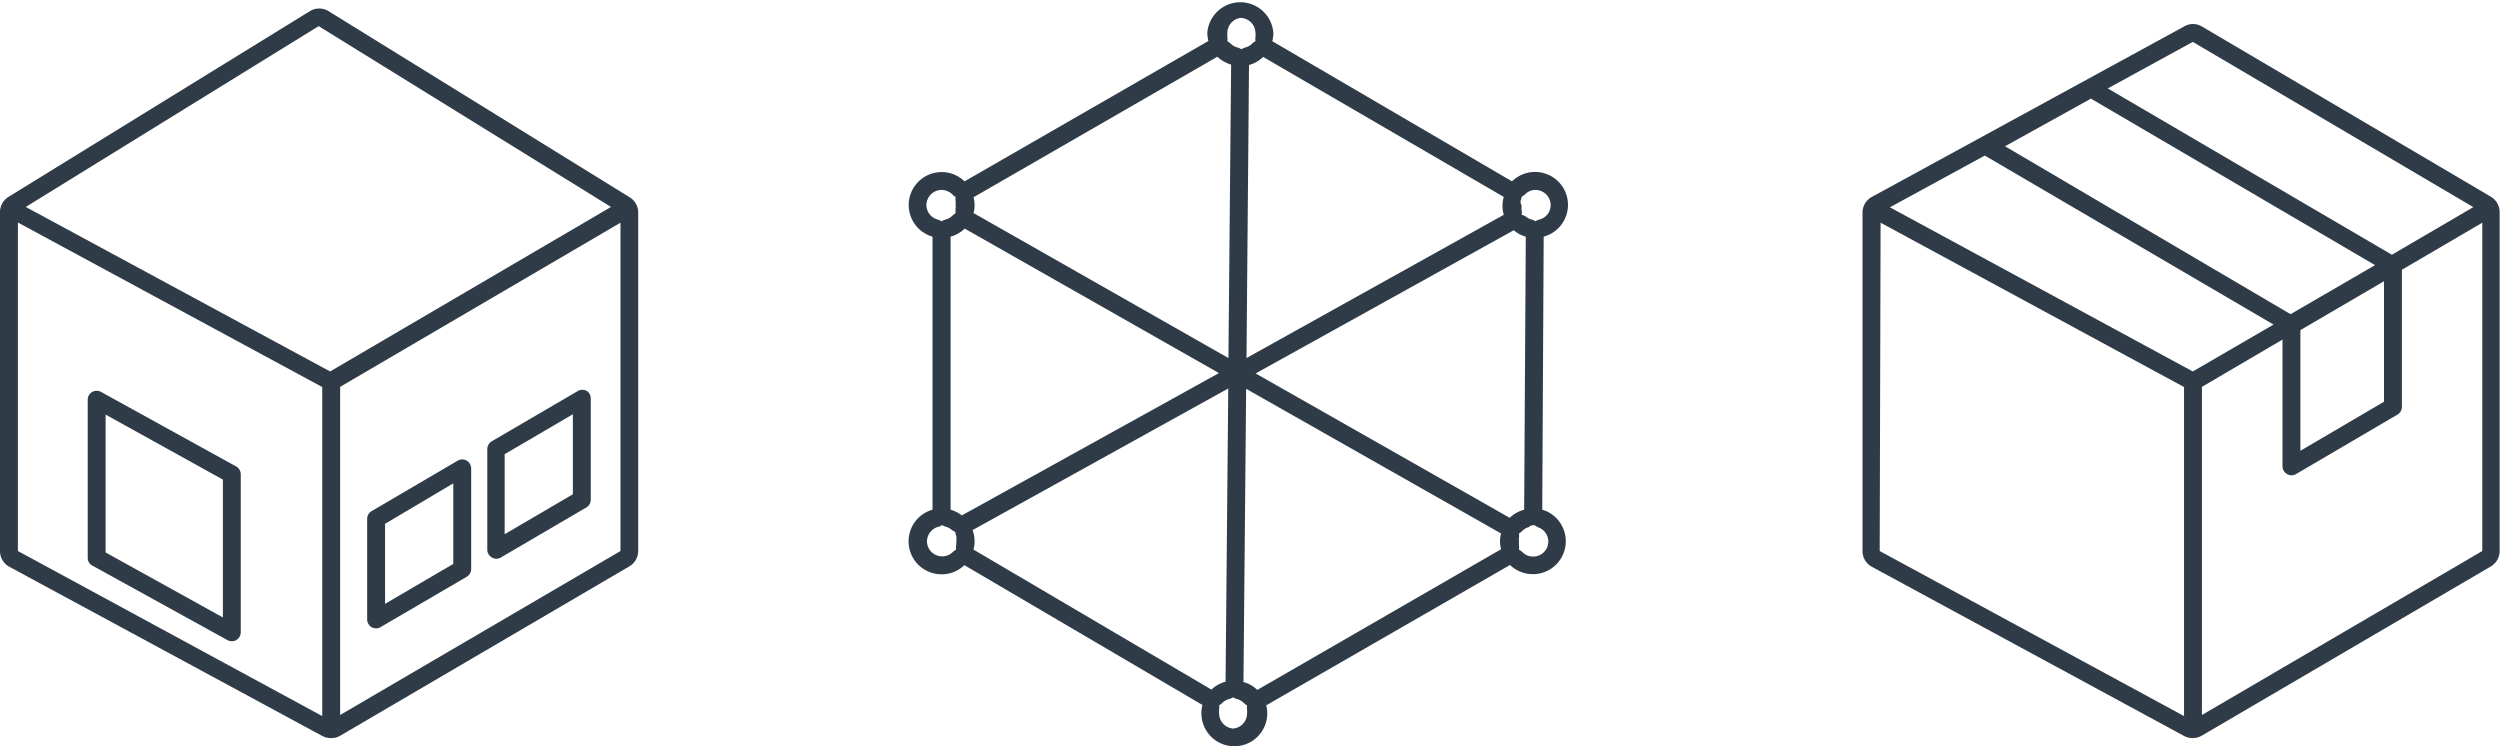 <svg xmlns="http://www.w3.org/2000/svg" viewBox="0 0 139.65 41.69"><defs><style>.cls-1{fill:#2f3c47;}</style></defs><title>Why_Vertical</title><g id="Layer_2" data-name="Layer 2"><g id="Layer_1-2" data-name="Layer 1"><path class="cls-1" d="M35.14,11,18.33.61a1,1,0,0,0-1,0L.47,11a1,1,0,0,0-.47.85V30.78a1,1,0,0,0,.52.88L18,41.11a1,1,0,0,0,.47.12A1,1,0,0,0,19,41.1l16.15-9.46a1,1,0,0,0,.5-.86V11.86A1,1,0,0,0,35.14,11ZM17.8,1.46l16.33,10.1L18.44,20.75l-17-9.19ZM1,12.43l17,9.19V40L1,30.78ZM19,39.94V21.61l15.66-9.17V30.78Z"/><path class="cls-1" d="M13.18,26.05,5.64,21.89a.5.5,0,0,0-.74.44v8.83a.48.48,0,0,0,.27.44l7.54,4.16a.53.53,0,0,0,.24.06.43.43,0,0,0,.25-.07.5.5,0,0,0,.25-.43V26.49A.51.51,0,0,0,13.18,26.05Zm-.73,8.44L5.9,30.86v-7.7l6.55,3.63Z"/><path class="cls-1" d="M26.07,25.73a.5.5,0,0,0-.5,0l-4.81,2.82a.5.5,0,0,0-.25.43V34.6a.52.52,0,0,0,.25.44.57.57,0,0,0,.25.06.43.43,0,0,0,.25-.07l4.81-2.81a.5.5,0,0,0,.25-.43V26.16A.52.52,0,0,0,26.07,25.73Zm-.75,5.77-3.81,2.23V29.26L25.32,27Z"/><path class="cls-1" d="M32.78,21.84a.5.5,0,0,0-.5,0l-4.81,2.81a.52.52,0,0,0-.25.43v5.63a.49.49,0,0,0,.26.43.42.42,0,0,0,.24.07.48.48,0,0,0,.26-.07l4.8-2.81A.5.5,0,0,0,33,27.9V22.27A.5.5,0,0,0,32.78,21.84ZM32,27.61l-3.81,2.23V25.37L32,23.14Z"/><path class="cls-1" d="M86.15,28.47l.08-15.25a1.84,1.84,0,1,0-1.77-3.09L71.07,2.3a1.7,1.7,0,0,0,.06-.46,1.85,1.85,0,0,0-3.69,0,2.13,2.13,0,0,0,.06.45L53.88,10.13a1.84,1.84,0,1,0-1.79,3.09V28.47a1.84,1.84,0,0,0,.51,3.61,1.82,1.82,0,0,0,1.27-.51l13.3,7.81a1.84,1.84,0,1,0,3.62.47,1.63,1.63,0,0,0-.06-.45l13.62-7.84a1.84,1.84,0,1,0,1.8-3.09ZM84.93,11.24A1,1,0,0,0,85,11l.2-.15a.78.78,0,0,1,.58-.24.85.85,0,0,1,.84.84.83.83,0,0,1-.62.81.94.94,0,0,0-.23.1.6.6,0,0,0-.23-.1.87.87,0,0,1-.3-.16A.77.77,0,0,0,85,12a.69.69,0,0,0,0-.24,1,1,0,0,1,0-.27A.68.68,0,0,1,84.93,11.24ZM84,11a1.69,1.69,0,0,0-.07.45A1.81,1.81,0,0,0,84,12L69.63,20l.14-16.37a1.82,1.82,0,0,0,.79-.45ZM69.29,1a.85.85,0,0,1,.84.84.88.88,0,0,1,0,.21,1.13,1.13,0,0,0,0,.25,1,1,0,0,0-.2.15.8.8,0,0,1-.36.2.94.94,0,0,0-.23.1.67.67,0,0,0-.23-.1.81.81,0,0,1-.35-.2,1,1,0,0,0-.2-.15,1.07,1.07,0,0,0,0-.25,1,1,0,0,1,0-.21A.85.85,0,0,1,69.29,1ZM68,3.17a2,2,0,0,0,.77.44L68.62,20l-14.24-8.1a1.56,1.56,0,0,0,.06-.44,1.61,1.61,0,0,0-.06-.44ZM51.75,11.45a.85.85,0,0,1,.85-.84.89.89,0,0,1,.59.24.9.9,0,0,0,.19.15,1.07,1.07,0,0,0,0,.25.88.88,0,0,1,0,.2.81.81,0,0,1,0,.2,1.15,1.15,0,0,0,0,.26.9.9,0,0,0-.19.15.84.84,0,0,1-.36.2.94.94,0,0,0-.23.1.94.94,0,0,0-.23-.1A.84.84,0,0,1,51.75,11.45Zm1.66,19a1.07,1.07,0,0,0,0,.25,1,1,0,0,0-.2.15.85.85,0,0,1-1.43-.61.86.86,0,0,1,.62-.81.67.67,0,0,0,.23-.1.67.67,0,0,0,.23.1.76.76,0,0,1,.28.15,1,1,0,0,0,.22.13,1.05,1.05,0,0,0,.06.24,1.1,1.1,0,0,1,0,.29A1,1,0,0,1,53.41,30.45Zm.32-1.66a2,2,0,0,0-.63-.32V13.22a1.83,1.83,0,0,0,.79-.45l14.2,8.07Zm.65,1.91a1.76,1.76,0,0,0,.06-.46,1.9,1.9,0,0,0-.11-.63L68.61,21.7l-.15,16.38a1.82,1.82,0,0,0-.79.44Zm14.56,10a.85.85,0,0,1-.84-.84.88.88,0,0,1,0-.21,1.18,1.18,0,0,0,0-.25.9.9,0,0,0,.19-.15.91.91,0,0,1,.36-.2.67.67,0,0,0,.23-.1.67.67,0,0,0,.23.1.92.92,0,0,1,.35.2,1,1,0,0,0,.2.15,1,1,0,0,0,0,.25,1,1,0,0,1,0,.21A.85.85,0,0,1,68.94,40.69Zm1.29-2.16a1.69,1.69,0,0,0-.77-.44l.15-16.38L83.85,29.8a1.61,1.61,0,0,0-.06.44,2.12,2.12,0,0,0,.06.44Zm14.11-9.61-14.2-8.07,14.42-8a1.68,1.68,0,0,0,.67.36l-.09,15.25A1.87,1.87,0,0,0,84.34,28.92Zm1.3,2.16a.82.82,0,0,1-.59-.24,1,1,0,0,0-.2-.15,1.13,1.13,0,0,0,0-.25.88.88,0,0,1,0-.2.81.81,0,0,1,0-.2,1.13,1.13,0,0,0,0-.25.9.9,0,0,0,.19-.15.85.85,0,0,1,.37-.21.31.31,0,0,1,.46,0,.84.84,0,0,1-.23,1.65Z"/><path class="cls-1" d="M139.16,11,123,1.48a1,1,0,0,0-.51-.14,1,1,0,0,0-.47.13L104.56,11a1,1,0,0,0-.52.88V30.78a1,1,0,0,0,.52.88L122,41.11a1,1,0,0,0,.47.12,1,1,0,0,0,.51-.13l16.16-9.46a1,1,0,0,0,.49-.86V11.86A1,1,0,0,0,139.16,11ZM122.49,2.34l15.67,9.23-4.55,2.66L117.74,4.94Zm0,18.41-16.92-9.17,5.3-2.89L127,18.13Zm5.46-3.2L112,8.17l4.8-2.66,15.87,9.3Zm.55.89,4.67-2.73v6.73l-4.67,2.74Zm-23.45-6L122,21.62V40L105,30.78ZM123,39.94V21.61l4.5-2.64v7.08a.49.49,0,0,0,.26.43.42.42,0,0,0,.24.07.48.48,0,0,0,.26-.07l5.66-3.32a.5.5,0,0,0,.25-.43V15.07l4.49-2.63V30.78Z"/></g></g></svg>